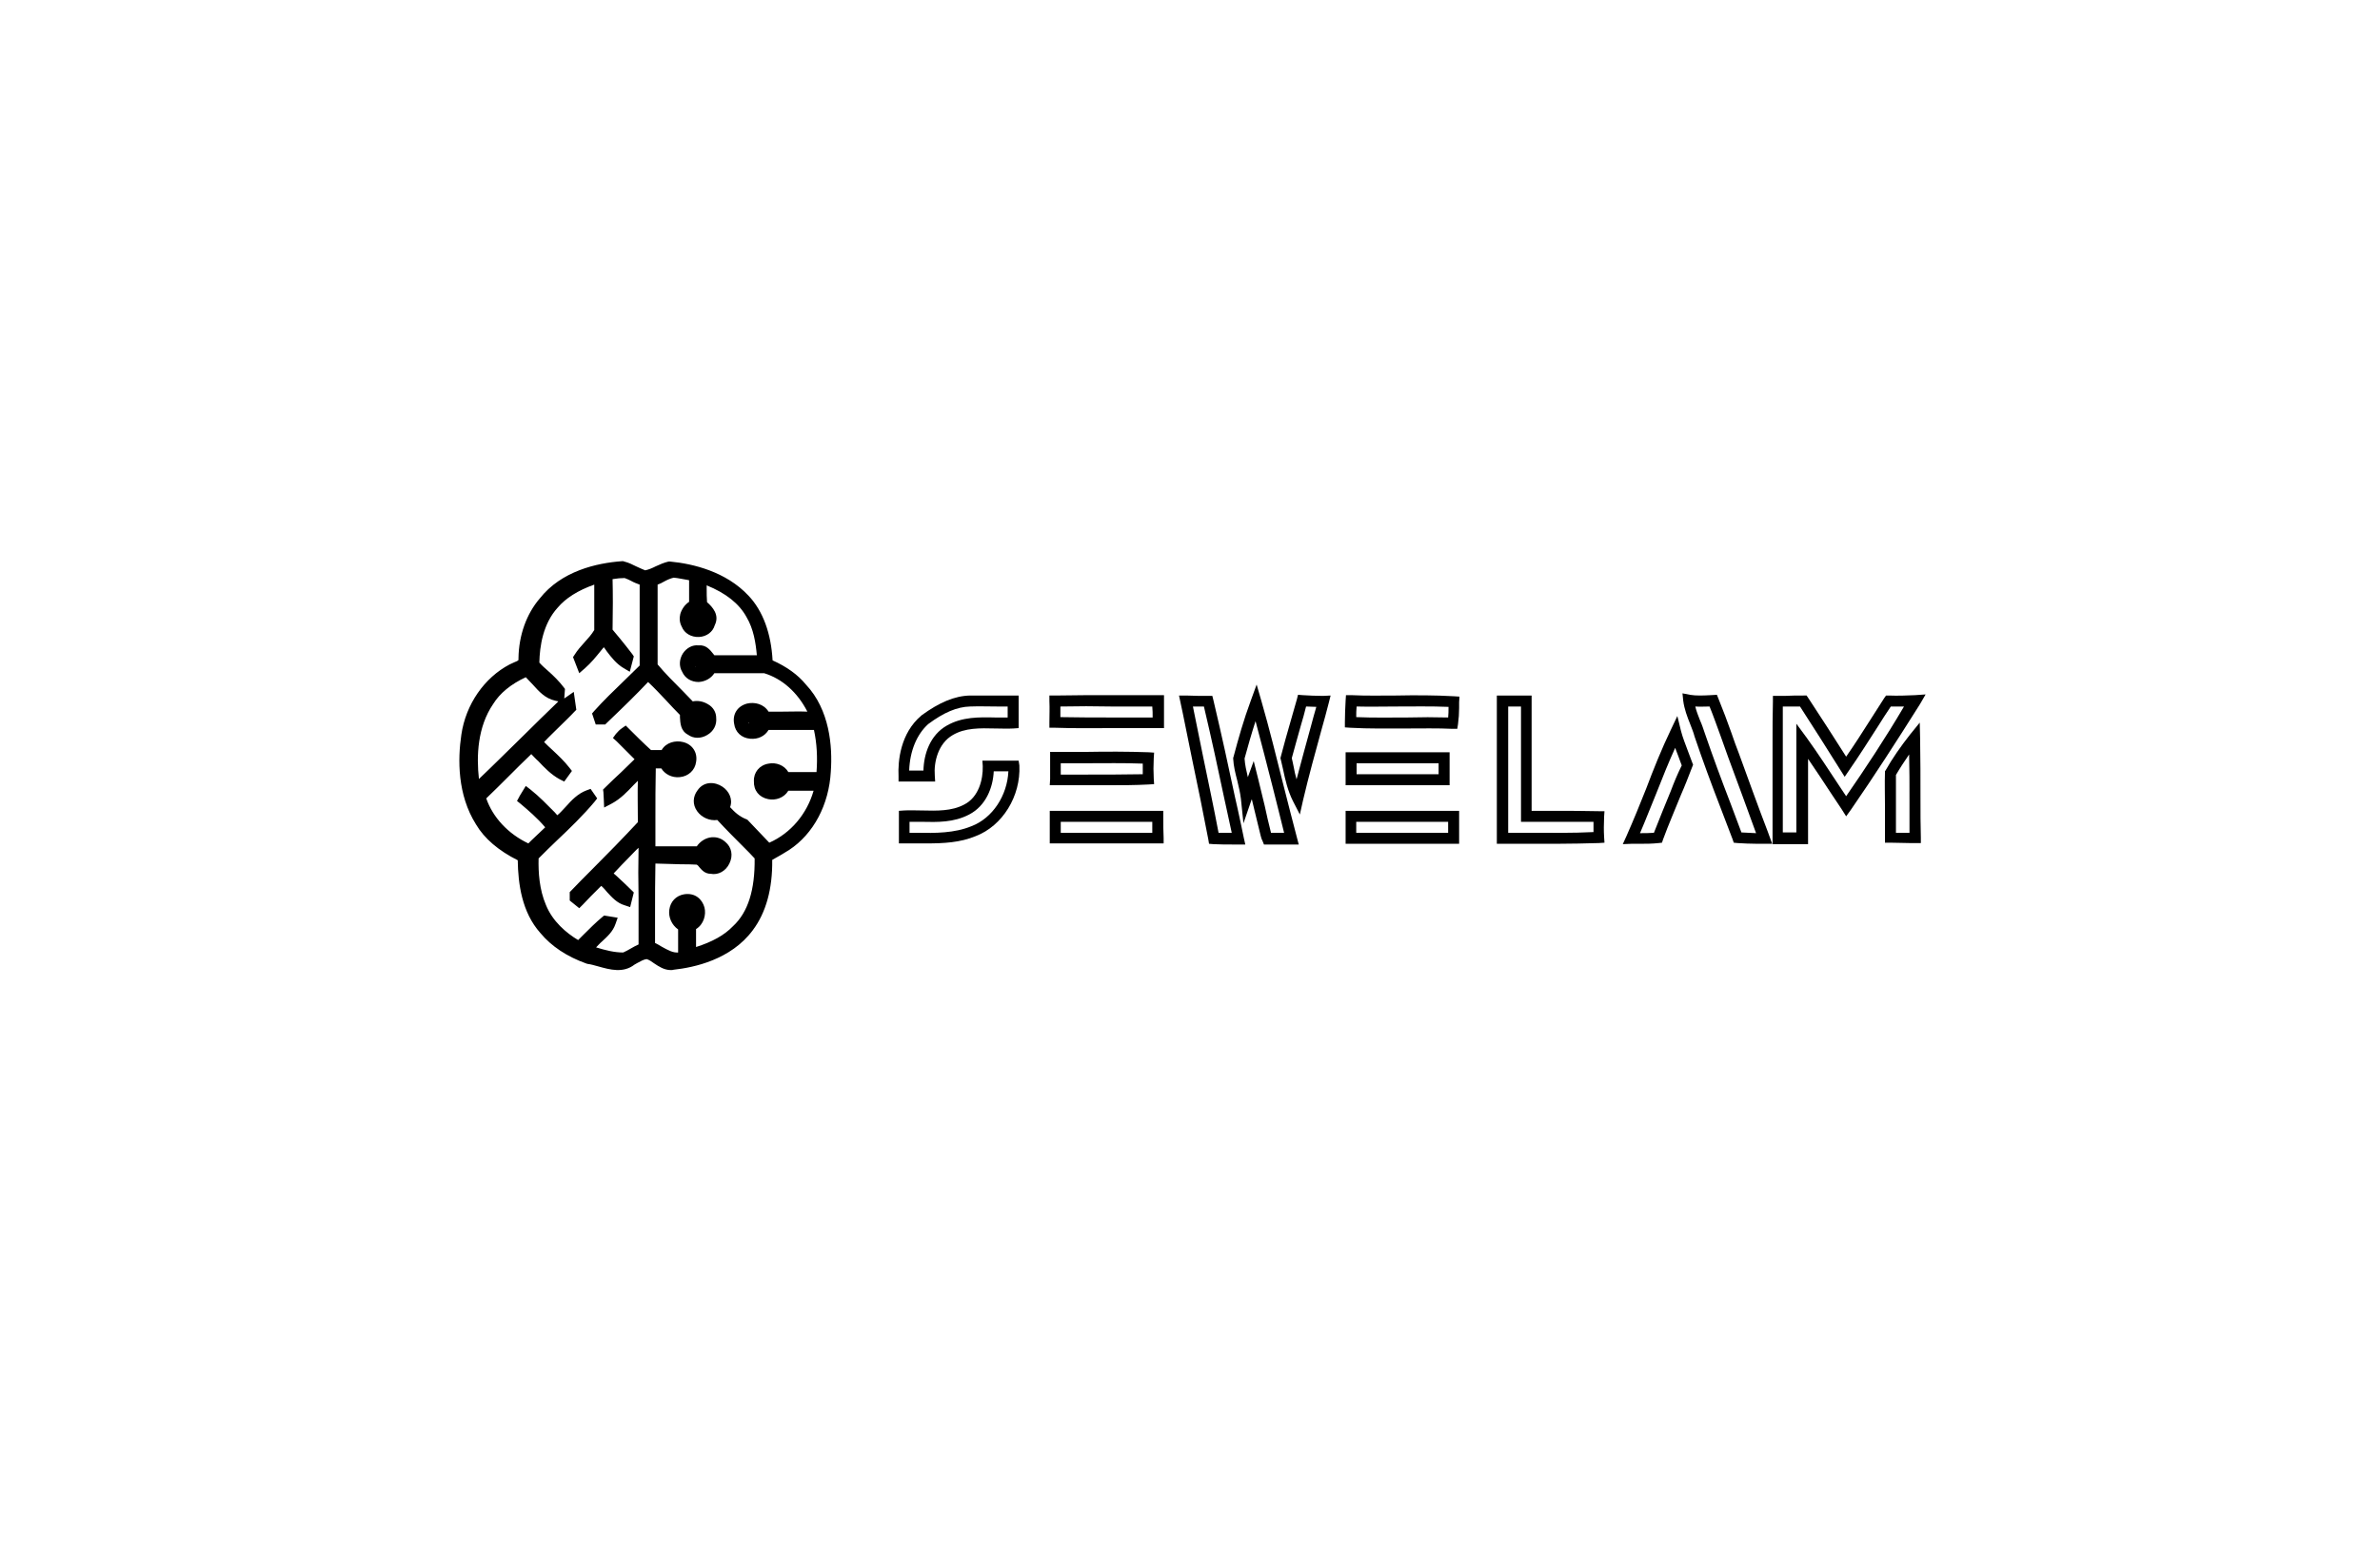 <?xml version="1.0" encoding="utf-8"?>
<!-- Generator: Adobe Illustrator 19.2.0, SVG Export Plug-In . SVG Version: 6.00 Build 0)  -->
<svg version="1.1" id="Layer_1" xmlns="http://www.w3.org/2000/svg" xmlns:xlink="http://www.w3.org/1999/xlink" x="0px" y="0px"
	 viewBox="0 0 650 426" style="enable-background:new 0 0 650 426;" xml:space="preserve">
<g>
	<path d="M220.1,187c-2.2-2.7-5.3-4.9-9.1-6.6c-0.4-7.3-2.6-13.5-6.6-17.7c-6.1-6.5-15-8.7-21.4-9.3l-0.2,0l-0.2,0
		c-1.3,0.3-2.4,0.8-3.5,1.3c-1,0.5-1.9,0.9-2.9,1.1c-0.8-0.3-1.6-0.7-2.5-1.1c-1-0.5-2-1-3.2-1.3l-0.3-0.1l-0.3,0
		c-7,0.5-16.6,2.7-22.5,10.2c-3.6,4.2-5.7,10-5.8,16.3l0,0.2l0,0.2c0,0.1,0,0.1,0,0.1c-0.1,0.2-0.8,0.5-1.1,0.6
		c-0.4,0.2-0.9,0.4-1.3,0.6c-6.9,3.6-12,10.9-13.2,19.2c-1,6.7-1.1,16.4,4,24.5c2.3,3.9,6.2,7.2,11.4,9.8c0.1,6.4,1.1,14.2,6.2,19.9
		c3,3.6,7.2,6.4,12.5,8.3l0.3,0.1c0.9,0.1,1.9,0.4,3,0.7c3.2,0.9,6.8,1.9,9.9-0.5c0.2-0.1,0.5-0.3,0.7-0.4c0.9-0.5,1.8-1,2.6-1.1
		c0.7,0.2,1.4,0.7,2.1,1.2c1.2,0.8,2.7,1.8,4.5,1.8c0.3,0,0.5,0,0.8-0.1c5.5-0.6,15.6-2.7,21.6-10.8c3.6-4.8,5.4-11.3,5.3-19.2
		c1.8-1,3.2-1.8,4.6-2.7c6.7-4.4,10.9-12.4,11.4-21.4C227.4,203.9,226.6,193.9,220.1,187z M199.4,220.5c0.8-2.2-0.3-4.4-2.1-5.6
		c-2.1-1.4-5.1-1.5-6.8,1c-1.3,1.7-1.4,3.9-0.1,5.7c1.2,1.7,3.4,2.7,5.5,2.4c2.4,2.6,4.9,5.1,7.3,7.5c1,1,2,2,2.9,3
		c0.1,8.6-1.8,14.7-5.9,18.5c-2.4,2.5-5.7,4.3-10.1,5.7c0-1.5,0-3,0-4.4l0-0.5c2.1-1.3,2.8-3.9,2.3-5.9c-0.6-2.2-2.5-4.1-5.6-3.6
		c-2.2,0.4-3.7,2-4,4.2c-0.3,2.1,0.7,4.2,2.4,5.4c0,0.9,0,1.8,0,2.7c0,1.2,0,2.4,0,3.6c-1.4,0.1-2.7-0.6-4.5-1.6
		c-0.6-0.4-1.2-0.7-1.8-1c0-2.8,0-5.5,0-8.3c0-4.4,0-8.9,0.1-13.4c2.3,0.1,4.7,0.1,7,0.2c1.4,0,2.8,0,4.3,0.1
		c0.2,0.1,0.5,0.4,0.7,0.7c0.6,0.7,1.5,1.8,3.1,1.8c0,0,0,0,0,0c2,0.4,4.1-0.7,5.1-2.8c1.1-2.2,0.6-4.5-1.1-5.9
		c-1.2-1.1-2.7-1.5-4.3-1.2c-1.4,0.3-2.7,1.2-3.5,2.4c-2.6,0-5.2,0-7.8,0c-1.2,0-2.3,0-3.5,0c0-2.6,0-5.2,0-7.8c0-4.4,0-9,0.1-13.5
		l1.5,0c1,1.6,2.9,2.6,5,2.4c2.4-0.2,4.2-1.9,4.5-4.1c0.5-2.6-1-4.9-3.6-5.5c-2-0.5-4.6,0.1-5.8,2.2c-1,0-1.9,0-2.9,0
		c-2.2-2-4.3-4.1-6-5.8l-0.9-0.9l-1,0.7c-0.6,0.4-1.2,1-1.7,1.6l-0.8,1.1l1,0.9c0.7,0.7,1.4,1.4,2.1,2.1c0.9,0.9,1.8,1.8,2.8,2.8
		c-1.2,1.2-2.5,2.4-3.7,3.6c-1.4,1.3-2.9,2.7-4.4,4.2l-0.5,0.5l0.1,0.7c0,0.5,0.1,1.4,0.1,1.9l0.1,2.3l2.1-1.1
		c2.4-1.3,4.2-3.2,5.9-5c0.4-0.4,0.8-0.8,1.2-1.2c-0.1,3.5,0,7,0,10.5l0,0.8c-4.1,4.4-8.4,8.8-12.6,13c-1.9,1.9-3.8,3.8-5.6,5.7
		l-0.4,0.4v2.3l2.6,2.1l1-1c0.7-0.8,1.5-1.5,2.2-2.3c0.9-0.9,1.8-1.8,2.8-2.8c0.6,0.5,1.1,1.1,1.6,1.7c1.3,1.4,2.7,3,4.8,3.6
		l1.5,0.5l0.4-1.6c0.1-0.4,0.3-1.2,0.4-1.6l0.2-0.8l-0.6-0.6c-1.3-1.3-2.7-2.6-4.1-3.9c-0.3-0.2-0.5-0.5-0.8-0.7
		c1.5-1.6,3-3.2,4.6-4.8c0.7-0.7,1.4-1.5,2.2-2.2c-0.1,4.5-0.1,9.1,0,13.5c0,4.2,0,8.6,0,12.9c-0.7,0.3-1.4,0.7-2.1,1.1
		c-0.7,0.4-1.4,0.8-2.1,1.1c-2.4,0-4.8-0.6-7.4-1.4c0.5-0.5,1-1.1,1.6-1.6c1.4-1.3,3-2.7,3.7-4.8l0.6-1.7l-3.7-0.6l-0.5,0.4
		c-1.8,1.5-3.5,3.2-5.1,4.8c-0.5,0.5-1,1-1.5,1.5c-3.2-1.9-7-5.1-8.8-9.6c-1.8-4.2-2.1-8.9-2-12.7c1.7-1.7,3.4-3.4,5.1-5
		c3.5-3.3,7.1-6.8,10.2-10.5l0.7-0.9l-1.8-2.6l-1.1,0.4c-2.4,0.9-4.1,2.7-5.7,4.5c-0.8,0.8-1.5,1.7-2.3,2.3
		c-0.2-0.3-0.5-0.5-0.7-0.8c-2.1-2.1-4.2-4.3-6.6-6.2l-1.3-1l-1.1,1.8c-0.2,0.4-0.6,0.9-0.7,1.2l-0.6,1.1l1,0.8
		c2,1.7,4.5,3.8,6.7,6.4c-1.3,1.2-2.5,2.4-3.8,3.6c-0.3,0.3-0.5,0.5-0.8,0.8c-5.5-2.6-9.7-7.1-11.5-12.3c2.1-2,4.2-4.1,6.2-6.1
		c2-2,4-4,6.1-6c0.6,0.6,1.2,1.3,1.9,1.9c1.7,1.8,3.5,3.7,5.9,5l1.2,0.6l2.1-2.9l-0.7-0.9c-1.4-1.8-3-3.3-4.6-4.8
		c-0.8-0.7-1.6-1.5-2.3-2.2c1.4-1.5,2.9-2.9,4.3-4.3c1.3-1.3,2.7-2.6,4-4l0.5-0.5l-0.7-4.9l-2,1.4c-0.2,0.1-0.4,0.3-0.6,0.4l0.2-2.6
		l-0.3-0.4c-1.3-1.7-2.8-3.2-4.4-4.6c-0.8-0.7-1.6-1.4-2.3-2.2c0.1-4.5,1-10.6,5-15c2.2-2.6,5.5-4.7,10-6.3c0,0.8,0,1.7,0,2.5
		c0,3.3,0,6.6,0,9.9c-0.7,1.2-1.7,2.3-2.7,3.4c-0.9,1-1.9,2.1-2.7,3.4l-0.4,0.6l1.7,4.4l1.6-1.4c1.6-1.4,2.9-3,4.2-4.6
		c0.3-0.4,0.6-0.7,0.9-1.1c0.3,0.3,0.5,0.7,0.8,1.1c1.3,1.7,2.6,3.4,4.6,4.6l1.7,1l1.1-4.2l-0.4-0.6c-1.1-1.5-2.3-2.9-3.4-4.3
		c-0.7-0.8-1.3-1.6-2-2.4c0.1-5.3,0.1-9.8,0-13.8c1.2-0.2,2.3-0.3,3.3-0.3c0,0,0,0,0,0c0.6,0.2,1.2,0.5,1.8,0.8
		c0.7,0.4,1.5,0.7,2.3,1c0,3.2,0,6.4,0,9.7c0,4.1,0,8.2,0,12.4c-1.5,1.5-3,2.9-4.4,4.3c-2.7,2.6-5.5,5.3-8,8.1l-0.6,0.7l1,3h2.6
		l0.4-0.4c4.5-4.3,8.1-7.8,11.3-11.2c1.7,1.6,3.3,3.3,4.9,5c1.2,1.3,2.5,2.7,3.8,4c0,0.2,0,0.4,0,0.6c0.1,1.5,0.1,3.7,2.2,4.8
		c1.5,1.1,3.5,1.1,5.2,0.1c1.8-1,2.7-2.8,2.5-4.7c0-1.5-0.8-2.9-2.2-3.7c-1.3-0.8-2.8-1.1-4.2-0.8c-0.9-1-1.9-1.9-2.8-2.9
		c-2.3-2.3-4.7-4.7-6.8-7.2c0-3.9,0-8,0-11.8c0-3.3,0-6.7,0-10c0.6-0.2,1.2-0.5,1.7-0.8c0.9-0.5,1.8-0.9,2.7-1.1
		c1.2,0.1,2.4,0.4,3.7,0.6c0.2,0,0.3,0.1,0.5,0.1c0,1.4,0,2.7,0,4.1l0,1.8c-1.2,0.8-2,2-2.4,3.3c-0.3,1.2-0.2,2.4,0.4,3.5
		c0.7,1.8,2.6,2.9,4.7,2.8c2.1-0.1,3.8-1.4,4.3-3.2c1.4-2.8-0.6-5-2.1-6.3c-0.1-1.2-0.1-2.4-0.1-3.7c0-0.3,0-0.6,0-0.9
		c5.2,2.1,8.9,5,10.9,8.7c1.9,3.2,2.5,7,2.8,10.4c-2.9,0-5.8,0-8.6,0c-1,0-2,0-3,0c-0.1-0.2-0.3-0.3-0.4-0.5c-0.8-1-1.9-2.4-3.9-2.2
		c-1.7-0.2-3.3,0.7-4.3,2.2c-1,1.6-1.1,3.5-0.2,5c0.8,1.8,2.5,2.8,4.5,2.8c1.8-0.1,3.4-1,4.3-2.4c5.3,0,9.6,0,13.6,0
		c4.9,1.5,9.1,5.2,11.8,10.5c-2.3-0.1-4.6,0-6.8,0c-1.3,0-2.6,0-3.8,0c-1.3-2.1-3.8-2.7-5.9-2.2c-2.6,0.7-4,2.9-3.5,5.5
		c0.3,2.3,2,3.9,4.4,4.1c2.1,0.2,4-0.7,5-2.4c1,0,2.1,0,3.1,0c3.1,0,6.2,0,9.3,0c0.8,3.7,1,7.5,0.7,11.5l-7.7,0
		c-1.1-1.9-3.4-2.7-5.4-2.3c-2.5,0.4-4.1,2.4-4,4.8c-0.1,2.5,1.4,4.4,3.9,4.9c2,0.4,4.3-0.3,5.5-2.3c1.3,0,2.6,0,3.9,0c1,0,2,0,3,0
		c-1.8,6.3-6.2,11.6-12.1,14.2c-2-2.1-4-4.2-6-6.3C201.9,223.1,200.6,221.8,199.4,220.5z M186.5,248.6l0.8,1.3c0,0,0,0,0,0
		L186.5,248.6L186.5,248.6z M194.4,233.6L194.4,233.6c0.1,0,0.1,0,0.1,0L194.4,233.6C194.5,233.7,194.4,233.7,194.4,233.6z
		 M145.5,187c1.7,1.9,3.4,3.8,6.1,4.4l0.9,0.2c0,0-0.1,0-0.1,0.1l-0.2,0.2c-3.1,3-6.2,6-9.2,9c-4,3.9-8.1,8-12.2,11.9
		c-0.7-6.3-0.4-14.2,3.9-20.5c1.8-2.9,4.8-5.4,8.9-7.3C144.2,185.6,144.8,186.3,145.5,187z M189.7,197.3L189.7,197.3L189.7,197.3
		C189.7,197.3,189.7,197.3,189.7,197.3z M189.7,197.3L189.7,197.3c0.1,0,0.1,0,0.1,0L189.7,197.3
		C189.8,197.3,189.7,197.3,189.7,197.3z M189.9,182.2C189.9,182.2,189.9,182.2,189.9,182.2C189.9,182.2,189.9,182.2,189.9,182.2
		c-0.1,0-0.1-0.1-0.1-0.1C189.9,182.1,189.9,182.1,189.9,182.2z M204.6,197.6C204.6,197.6,204.6,197.6,204.6,197.6
		c-0.1,0-0.2,0-0.2,0c0,0,0,0,0-0.1c0,0,0.1,0,0.1,0C204.5,197.5,204.6,197.6,204.6,197.6z M209.8,214.1L209.8,214.1
		C209.8,214.1,209.8,214.1,209.8,214.1C209.8,214.1,209.8,214.1,209.8,214.1z"/>
	<g>
		<path d="M255.4,213.5l-0.1-1.6c-0.3-3.7,0.9-8.8,4.9-11.1c3.4-2,7.4-1.9,11.6-1.8c1.6,0,3.3,0.1,5,0l1.4-0.1l0-1.4c0-2,0-4,0-6
			l0-1.5l-1.5,0c-1.4,0-2.8,0-4.2,0c-2.5,0-5,0-7.6,0c-4.2,0.1-8.4,1.9-13.2,5.4l-0.1,0.1c-5.7,4.8-6.4,12.4-6.2,16.5l0,1.5H255.4z
			 M253.5,197.8c4.3-3.2,7.9-4.7,11.4-4.8c2.5-0.1,5,0,7.5,0c0.9,0,1.9,0,2.8,0c0,1,0,2,0,3c-1.1,0-2.2,0-3.4,0
			c-4.4-0.1-9-0.2-13.2,2.2c-4.6,2.6-6.3,7.8-6.4,12.3h-3.9C248.5,205.1,250.4,200.6,253.5,197.8z"/>
		<path d="M381.2,190c-4,0-8.1,0.1-12.1-0.1l-1.5,0l-0.1,1.5c-0.1,2-0.2,4-0.2,5.9l0,1.4l1.4,0.1c5.2,0.3,10.5,0.2,15.6,0.2
			c4.1,0,8.2-0.1,12.4,0.1l1.3,0l0.2-1.3c0.2-1.5,0.3-3,0.3-4.4c0-0.5,0-1.1,0-1.6l0.1-1.5l-1.5-0.1
			C391.9,189.9,386.5,189.9,381.2,190z M395.6,193.3c0,0.9,0,1.8-0.1,2.7c-3.7-0.1-7.5-0.1-11.1,0c-4.6,0-9.3,0.1-14-0.1
			c0-0.9,0-1.9,0.1-2.9c3.6,0.1,7.2,0,10.7,0c4.7,0,9.6-0.1,14.4,0.1C395.6,193.2,395.6,193.3,395.6,193.3z"/>
		<path d="M438.1,223.1l0.1-1.5l-1.5,0c-4-0.1-8.1-0.1-12.1-0.1c-2.1,0-4.2,0-6.3,0l0-4.7c0-8.3,0-16.9,0-25.3l0-1.5l-1.8,0
			c-2.1,0-4.1,0-6.2,0l-1.5,0l0,1.5c0,5.8,0,11.6,0,17.4c0,6.6,0,13.4,0,20.1l0,1.5h1.5c2.5,0,5,0,7.5,0c2.5,0,5,0,7.5,0
			c3.8,0,7.6-0.1,11.4-0.2l1.5-0.1l-0.1-1.5C438,227,438,225.2,438.1,223.1z M417.9,227.5c-2,0-4,0-6,0c0-6.2,0-12.5,0-18.6
			c0-5.3,0-10.6,0-15.9c1.1,0,2.3,0,3.5,0c0,7.9,0,16,0,23.8l0,7.7l1.5,0c2.6,0,5.2,0,7.8,0c3.4,0,7,0,10.5,0c0,1,0,1.9,0,2.8
			C429.4,227.6,423.5,227.5,417.9,227.5z"/>
		<path d="M474.9,205.8c-0.7-1.8-1.4-3.7-2-5.5c-1.1-3.1-2.3-6.3-3.6-9.5l-0.4-1l-1.7,0.1c-2,0.1-3.9,0.2-5.7-0.1l-2-0.4l0.2,2
			c0.3,2.3,1.1,4.4,1.9,6.4c0.4,1.1,0.9,2.2,1.2,3.4c2.2,6.5,4.6,13,7,19.2c1.1,3,2.3,5.9,3.4,8.9l0.3,0.9l1,0.1
			c1.7,0.1,3.4,0.2,5.3,0.2c0.7,0,1.4,0,2.1,0l2.1,0l-1.2-3.3C480.1,220.2,477.5,212.9,474.9,205.8z M475.6,227.4c-1-2.7-2-5.4-3-8
			c-2.4-6.2-4.8-12.7-7-19.1c-0.4-1.2-0.8-2.4-1.3-3.5c-0.5-1.3-1-2.5-1.3-3.8c1.3,0.1,2.6,0,3.9,0c1.1,2.7,2.1,5.6,3.1,8.3
			c0.7,1.9,1.3,3.7,2,5.6c2.6,6.9,5.1,13.9,7.6,20.7C478.2,227.5,476.9,227.5,475.6,227.4z"/>
		<path d="M525.9,189.7l-2.9,0.2c-2.3,0.1-4.7,0.2-7.1,0.1l-0.8,0l-0.5,0.7c-1.3,2-2.6,4.1-3.9,6.1c-2.1,3.3-4.2,6.6-6.5,9.9
			c-3.3-5.2-6.7-10.5-10-15.5l-0.8-1.2l-0.8,0c-1.7,0-3.5,0-5.2,0.1l-3.2,0l0,1.5c-0.1,3.7-0.1,7.4-0.1,10.9c0,2.6,0,5.1,0,7.7
			c0,2.9,0,5.8,0,8.7c0,3.4,0,6.8,0,10.2l0,1.5l1.5,0c2.2,0,4.5,0,6.7,0h1.5l0-1.5c0-4.5,0-9.2,0-13.6c0-2.7,0-5.4,0-8.2
			c2.1,3.1,4.2,6.2,6.2,9.3c1,1.5,2,3,3,4.5l1.2,1.9l1.3-1.8c6.3-9.1,12.6-18.9,18.9-28.9L525.9,189.7z M504.2,217.5
			c-0.6-0.9-1.2-1.8-1.8-2.7c-2.9-4.4-5.9-9-9-13.3l-2.8-3.8l0,4.7c0,4.3,0,8.7,0,12.9c0,4,0,8.1,0,12.1c-1.2,0-2.4,0-3.7,0
			c0-2.9,0-5.8,0-8.7c0-2.9,0-5.8,0-8.6c0-2.6,0-5.1,0-7.7c0-3.1,0-6.3,0-9.4l0.3,0c1.5,0,2.9,0,4.4,0c3.6,5.6,7.4,11.5,11,17.3
			l1.2,1.9l1.3-1.9c2.7-3.9,5.3-8,7.8-11.9c1.1-1.8,2.3-3.6,3.5-5.4c1.2,0,2.4,0,3.6,0C515,201.5,509.6,209.7,504.2,217.5z"/>
		<path d="M317.9,189.9l-1.6,0c-4.2,0-8.5,0-12.6,0c-5.1,0-10.4,0-15.6,0.1l-1.5,0l0,1.5c0.1,2,0,3.9,0,5.8l0,1.5l1.5,0
			c5.4,0.2,10.8,0.1,16.1,0.1c4,0,8.1,0,12.1,0l1.6,0l0-1.6c0-2.1,0-4.1,0-6L317.9,189.9z M314.8,196c-3.6,0-7.2,0-10.7,0
			c-4.8,0-9.6,0-14.5-0.1c0-1,0-1.9,0-2.9c4.7-0.1,9.4-0.1,14,0c3.6,0,7.4,0,11.1,0C314.8,194,314.8,195,314.8,196z"/>
		<path d="M338,220.9l-0.7-3.1c-1.8-8.5-3.7-17.2-5.9-26.5l-0.3-1.2H330c-1.8,0-3.9,0-6.1-0.1l-1.9,0l1,4.7
			c0.9,4.3,1.7,8.5,2.6,12.8c1.5,7.1,3,14.5,4.4,21.8l0.2,1.2l1.2,0.1c1.8,0.1,3.6,0.1,5.5,0.1c0.4,0,0.9,0,1.3,0l1.9,0l-0.4-1.8
			C339.1,226.1,338.6,223.5,338,220.9z M332.8,227.5c-1.3-6.9-2.8-13.9-4.2-20.7c-0.9-4.3-1.7-8.5-2.6-12.8l-0.2-1c1.1,0,2.1,0,3,0
			c2.1,8.9,3.9,17.2,5.6,25.3l0.7,3.2c0.4,2,0.9,4,1.3,6C335.1,227.5,333.9,227.5,332.8,227.5z"/>
		<path d="M350.5,214.4c-1.9-7.5-3.8-15.3-6-22.9l-1.3-4.5l-1.6,4.4c-1.9,5.1-3.4,10.4-4.7,15.3l-0.1,0.3l0,0.3c0.1,2,0.6,4,1.1,5.9
			c0.4,1.7,0.8,3.3,1,5l0.7,6.7l2.2-6.4c0,0,0-0.1,0.1-0.1c0.2,0.8,0.4,1.6,0.6,2.5c0.6,2.5,1.2,4.9,1.8,7.4l0.2,0.7
			c0.1,0.3,0.2,0.5,0.3,0.7l0.4,1l1,0c0.5,0,1,0,1.6,0c0.8,0,1.7,0,2.5,0c0.8,0,1.7,0,2.5,0h1.9l-0.5-1.9
			C352.9,223.9,351.7,219.1,350.5,214.4z M350.1,227.5c-1,0-2,0-3,0c0,0,0-0.1,0-0.1c-0.6-2.4-1.2-4.9-1.7-7.3
			c-0.6-2.5-1.2-4.9-1.8-7.4l-1.2-4.8l-1.6,4.4c-0.4-1.7-0.8-3.4-0.9-5.1c0.9-3.3,1.9-6.8,3-10.2c1.6,6,3.2,12.2,4.7,18.1
			c1,4.1,2.1,8.2,3.1,12.4C350.5,227.5,350.3,227.5,350.1,227.5z"/>
		<path d="M355.8,189.9l-1.3-0.1l-0.3,1.2c-0.6,2.1-1.2,4.2-1.8,6.3c-0.9,3.1-1.8,6.3-2.6,9.4l-0.1,0.4l0.1,0.4
			c0.2,0.9,0.4,1.7,0.6,2.6c0.6,2.9,1.3,5.9,2.7,8.7l1.9,3.7l0.9-4c1.5-6.4,3.3-12.9,5-19.1c0.7-2.5,1.4-5,2-7.4l0.5-2l-2.1,0.1
			C359.3,190.1,357.5,190,355.8,189.9z M358,198.5c-1.3,4.7-2.6,9.5-3.9,14.4c-0.3-1.1-0.6-2.3-0.8-3.5c-0.2-0.8-0.3-1.6-0.5-2.3
			c0.8-3,1.7-6.1,2.5-9c0.5-1.7,1-3.4,1.4-5.1c0.9,0,1.8,0.1,2.8,0.1C359,194.8,358.5,196.6,358,198.5z"/>
		<path d="M461,205.2c-0.7-1.9-1.4-3.6-1.9-5.5l-1-4.1l-1.8,3.8c-2.5,5.2-4.7,10.7-6.7,16c-1.7,4.3-3.5,8.7-5.4,13l-1,2.2l2.4-0.1
			c0.8,0,1.5,0,2.3,0c1.6,0,3.3,0,5.1-0.2l0.9-0.1l0.3-0.9c1.5-4.1,3.3-8.2,4.9-12.2c1.1-2.5,2.1-5.1,3.1-7.7l0.2-0.5l-0.2-0.5
			C461.8,207.4,461.4,206.3,461,205.2z M456.3,216.1c-1.5,3.7-3.1,7.5-4.6,11.4c-1.3,0.1-2.5,0.1-3.8,0.1c1.6-3.7,3-7.4,4.5-11
			c1.6-4.1,3.3-8.3,5.1-12.3c0.3,0.7,0.5,1.4,0.8,2.1c0.3,0.9,0.7,1.8,1,2.7C458.2,211.3,457.2,213.7,456.3,216.1z"/>
		<path d="M524.5,218.3c0-5.5,0-11.1-0.1-16.7l-0.1-4.2l-2.6,3.2c-2.6,3.3-4.9,6.6-6.7,9.8l-0.2,0.3l0,0.4c-0.1,2.9,0,5.9,0,8.7
			c0,2.9,0,6,0,8.9l0,1.5l1.5,0c1.7,0,3.4,0.1,5.1,0.1c0.6,0,1.1,0,1.7,0l1.5,0l0-1.5C524.5,225.4,524.5,221.9,524.5,218.3z
			 M521.5,218.3c0,3.1,0,6.1,0,9.2c-1.2,0-2.4,0-3.7,0c0-2.5,0-5.1,0-7.5c0-2.7,0-5.5,0-8.3c1.1-1.9,2.3-3.7,3.6-5.6
			C521.5,210.2,521.5,214.3,521.5,218.3z"/>
		<path d="M286.7,214.5l1.5,0c2.7,0,5.3,0,8,0c2.2,0,4.5,0,6.8,0c3.6,0,7.1,0,10.7-0.2l1.5-0.1l-0.1-1.5c-0.1-1.8-0.1-3.6,0-5.6
			l0.1-1.5l-1.5-0.1c-5.7-0.2-11.5-0.2-17.1-0.1c-2.8,0-5.6,0-8.3,0l-1.5,0l0,1.5c0,2,0,4,0,5.9L286.7,214.5z M289.7,208.5
			c2.3,0,4.6,0,6.9,0c5.1,0,10.3-0.1,15.5,0.1c0,1,0,1.9,0,2.9c-5.3,0.1-10.7,0.1-15.9,0.1c-2.2,0-4.3,0-6.5,0
			C289.7,210.5,289.7,209.5,289.7,208.5z"/>
		<path d="M395.9,205.5l-1.5,0c-5.4,0-10.8,0-16.2,0c-3.1,0-6.1,0-9.2,0l-1.5,0v1.5c0,2,0,4,0,6l0,1.5l7.9,0c2.1,0,4.2,0,6.3,0
			c4.2,0,8.5,0,12.7,0l1.5,0l0-1.5c0-2.3,0-4.2,0-6L395.9,205.5z M375.3,211.5l-4.8,0c0-1,0-2,0-3c2.6,0,5.1,0,7.7,0
			c4.9,0,9.8,0,14.7,0c0,0.9,0,1.9,0,3C387,211.5,381.2,211.5,375.3,211.5z"/>
		<path d="M278.2,207.8l-1.4,0c-2.7,0-5,0-7,0l-1.5,0l0.1,1.5c0.1,3.6-1.1,8.5-5.1,10.5c-3.4,1.8-7.4,1.7-11.5,1.6
			c-1.6,0-3.3-0.1-4.9,0l-1.4,0.1l0,1.4c0,1.3,0,2.7,0,4l0,3.5l1.5,0c1.2,0,2.3,0,3.5,0c0.8,0,1.6,0,2.5,0c4.6,0,9.2-0.2,13.5-2
			c7.3-2.8,12.3-10.9,11.9-19.3L278.2,207.8z M265.3,225.7c-4.6,1.9-9.8,1.9-14.9,1.8c-0.7,0-1.4,0-2,0l0-0.5c0-0.8,0-1.7,0-2.5
			c1.1,0,2.2,0,3.3,0c4.4,0.1,8.8,0.2,13-2c4.6-2.4,6.5-7.4,6.7-11.8c1.2,0,2.5,0,4,0C275.1,217.3,271.1,223.5,265.3,225.7z"/>
		<path d="M317.7,223l0-1.5l-1.5,0c-4.2,0-8.5,0-12.7,0c-5.1,0-10.2,0-15.3,0l-1.5,0l0,1.5c0,2,0,4,0,5.9l0,1.5l1.5,0
			c5.1,0,10.2,0,15.3,0c4.2,0,8.5,0,12.8,0l1.5,0l0-1.5C317.7,227.1,317.7,225.1,317.7,223z M307.9,227.5c-1.5,0-2.9,0-4.4,0
			c-4.6,0-9.2,0-13.8,0c0-1,0-2,0-3c4.6,0,9.2,0,13.8,0c3.7,0,7.5,0,11.2,0c0,1,0,2,0,3C312.4,227.5,310.2,227.5,307.9,227.5z"/>
		<path d="M367.5,230.5l1.5,0c4,0,8,0,12,0c5.3,0,10.7,0,16,0l1.5,0l0-1.5c0-2,0-4,0-6v-1.5h-31V230.5z M370.5,224.5h25c0,1,0,2,0,3
			c-3,0-5.9,0-8.9,0c-1.9,0-3.8,0-5.7,0c-3.5,0-7,0-10.5,0V224.5z"/>
	</g>
</g>
</svg>
